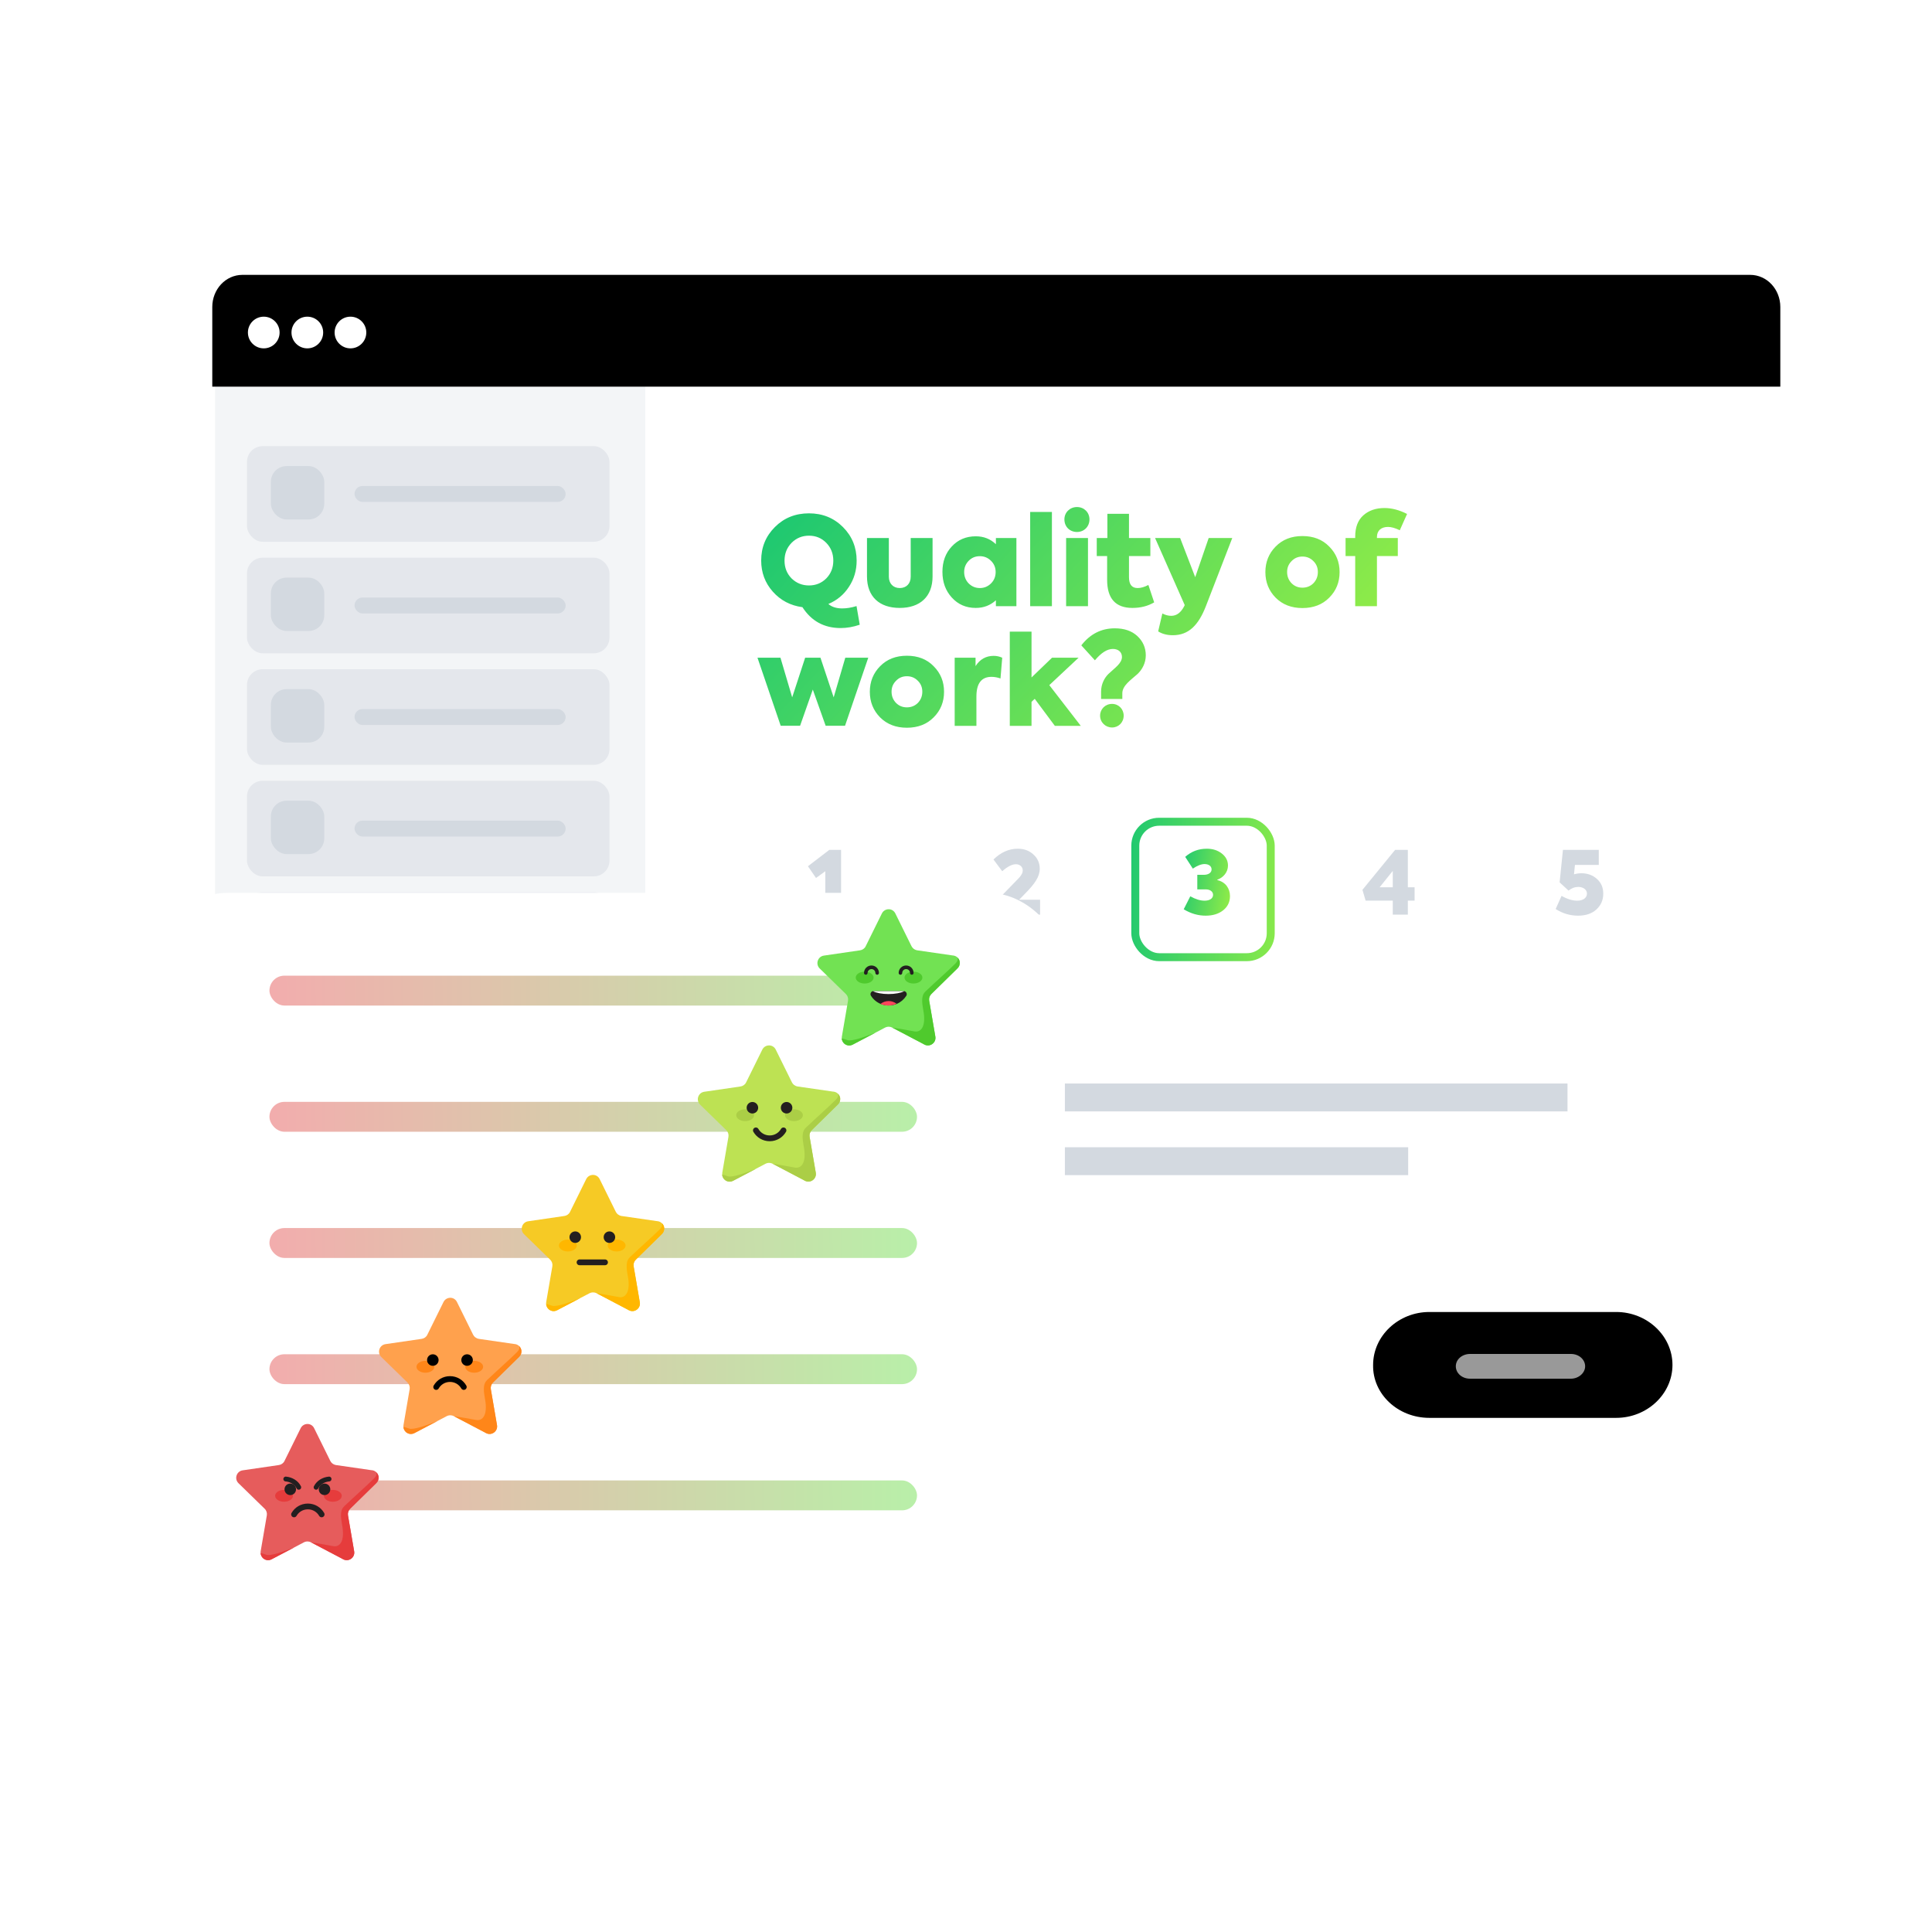 <svg width="565" height="565" viewBox="0 0 565 565" fill="none" xmlns="http://www.w3.org/2000/svg">
<g filter="url(#filter0_di_2537_28883)">
<path d="M511.894 80.381C516.725 80.381 520.732 84.616 520.732 89.75V432.019C520.732 437.28 516.843 441.515 511.894 441.515H70.58C65.749 441.515 61.742 437.28 61.742 432.019V89.75C61.742 84.616 65.631 80.381 70.58 80.381H511.894Z" fill="white"/>
</g>
<path opacity="0.6" d="M188.722 101.351V441.516H72.575C67.145 441.516 62.907 437.275 62.907 432.006V101.351H188.722Z" fill="#EBEFF2"/>
<path d="M520.641 89.776V113.07H62.079V89.776C62.079 84.628 65.964 80.381 70.909 80.381H511.811C516.756 80.381 520.641 84.628 520.641 89.776Z" fill="black"/>
<path d="M77.135 101.876C79.693 101.876 81.767 99.802 81.767 97.243C81.767 94.684 79.693 92.61 77.135 92.61C74.576 92.61 72.501 94.684 72.501 97.243C72.501 99.802 74.576 101.876 77.135 101.876Z" fill="white"/>
<path d="M89.876 101.876C92.435 101.876 94.509 99.802 94.509 97.243C94.509 94.684 92.435 92.61 89.876 92.61C87.317 92.61 85.243 94.684 85.243 97.243C85.243 99.802 87.317 101.876 89.876 101.876Z" fill="white"/>
<path d="M102.488 101.876C105.047 101.876 107.121 99.802 107.121 97.243C107.121 94.684 105.047 92.61 102.488 92.61C99.929 92.61 97.855 94.684 97.855 97.243C97.855 99.802 99.929 101.876 102.488 101.876Z" fill="white"/>
<path d="M418.015 414.645H472.642C481.686 414.645 489.103 407.67 489.103 399.163C489.103 390.657 481.686 383.682 472.642 383.682H418.015C408.971 383.682 401.555 390.657 401.555 399.163C401.374 407.67 408.79 414.645 418.015 414.645Z" fill="black"/>
<path opacity="0.6" d="M459.397 403.192H429.909C427.505 403.192 425.743 401.521 425.743 399.572C425.743 397.483 427.666 395.952 429.909 395.952H459.397C461.8 395.952 463.563 397.623 463.563 399.572C463.563 401.521 461.64 403.192 459.397 403.192Z" fill="white"/>
<rect x="72.227" y="130.474" width="106.01" height="27.959" rx="4.592" fill="#E4E7EC"/>
<rect x="79.216" y="136.299" width="15.612" height="15.612" rx="4.592" fill="#D3D9E0"/>
<rect x="103.68" y="142.124" width="61.742" height="4.66" rx="2.33" fill="#D3D9E0"/>
<rect x="72.227" y="163.093" width="106.01" height="27.959" rx="4.592" fill="#E4E7EC"/>
<rect x="79.216" y="168.917" width="15.612" height="15.612" rx="4.592" fill="#D3D9E0"/>
<rect x="103.68" y="174.742" width="61.742" height="4.66" rx="2.33" fill="#D3D9E0"/>
<rect x="72.227" y="195.711" width="106.01" height="27.959" rx="4.592" fill="#E4E7EC"/>
<rect x="79.216" y="201.536" width="15.612" height="15.612" rx="4.592" fill="#D3D9E0"/>
<rect x="103.68" y="207.361" width="61.742" height="4.66" rx="2.33" fill="#D3D9E0"/>
<rect x="72.227" y="228.33" width="106.01" height="27.959" rx="4.592" fill="#E4E7EC"/>
<rect x="79.216" y="234.155" width="15.612" height="15.612" rx="4.592" fill="#D3D9E0"/>
<rect x="103.68" y="239.979" width="61.742" height="4.66" rx="2.33" fill="#D3D9E0"/>
<rect x="72.227" y="260.948" width="106.01" height="27.959" rx="4.592" fill="#E4E7EC"/>
<rect x="79.216" y="266.773" width="15.612" height="15.612" rx="4.592" fill="#D3D9E0"/>
<rect x="103.68" y="272.598" width="61.742" height="4.66" rx="2.33" fill="#D3D9E0"/>
<path d="M250.484 177.242C248.967 177.712 247.559 177.928 246.295 177.928C244.597 177.928 243.225 177.495 242.25 176.628C244.742 175.581 246.764 173.92 248.245 171.645C249.762 169.369 250.52 166.805 250.52 163.952C250.52 160.088 249.184 156.802 246.511 154.13C243.839 151.457 240.517 150.121 236.58 150.121C232.608 150.121 229.285 151.457 226.613 154.13C223.94 156.802 222.604 160.052 222.604 163.916C222.604 167.419 223.724 170.453 225.999 173.017C228.274 175.581 231.163 177.098 234.666 177.567C237.302 181.648 241.022 183.67 245.861 183.67C247.667 183.67 249.509 183.345 251.423 182.695L250.484 177.242ZM231.488 158.752C232.897 157.344 234.594 156.658 236.58 156.658C238.566 156.658 240.264 157.344 241.636 158.752C243.008 160.161 243.695 161.894 243.695 163.952C243.695 166.011 243.008 167.744 241.636 169.153C240.264 170.525 238.566 171.211 236.58 171.211C234.594 171.211 232.897 170.525 231.488 169.153C230.116 167.744 229.43 166.011 229.43 163.952C229.43 161.894 230.116 160.161 231.488 158.752ZM253.545 168.575C253.545 174.461 257.157 177.784 263.115 177.784C269.074 177.784 272.722 174.461 272.722 168.575V157.344H266.329V168.647C266.329 170.633 265.102 171.97 263.115 171.97C261.201 171.97 259.937 170.633 259.937 168.647V157.344H253.545V168.575ZM291.244 159.149C289.619 157.597 287.669 156.838 285.358 156.838C282.541 156.838 280.194 157.813 278.352 159.799C276.51 161.75 275.607 164.241 275.607 167.239C275.607 170.236 276.51 172.728 278.352 174.75C280.194 176.773 282.505 177.784 285.358 177.784C287.669 177.784 289.619 177.026 291.244 175.545V177.278H297.239V157.344H291.244V159.149ZM291.172 167.275C291.172 168.575 290.739 169.695 289.836 170.597C288.933 171.5 287.85 171.97 286.55 171.97C285.249 171.97 284.166 171.5 283.263 170.597C282.397 169.695 281.963 168.575 281.963 167.275C281.963 166.011 282.397 164.928 283.263 164.025C284.13 163.122 285.213 162.652 286.55 162.652C287.85 162.652 288.933 163.122 289.836 164.025C290.739 164.928 291.172 166.011 291.172 167.275ZM307.623 149.724H301.267V177.278H307.623V149.724ZM314.958 155.574C317.017 155.574 318.606 154.021 318.606 151.891C318.606 149.832 317.017 148.279 314.958 148.279C312.9 148.279 311.275 149.832 311.275 151.891C311.275 154.021 312.828 155.574 314.958 155.574ZM318.173 157.344H311.78V177.278H318.173V157.344ZM335.835 171.067C334.679 171.681 333.632 171.97 332.693 171.97C330.996 171.97 330.165 170.922 330.165 168.792V162.616H336.413V157.344H330.165V150.265H323.845V157.344H320.74V162.616H323.773V169.55C323.773 175.039 326.229 177.784 331.176 177.784C333.56 177.784 335.691 177.242 337.532 176.159L335.835 171.067ZM349.532 168.792L345.126 157.344H337.795L346.463 176.953L346.354 177.206C345.379 179.12 344.115 180.095 342.526 180.095C341.696 180.095 340.829 179.878 339.926 179.409L338.698 184.645C339.89 185.404 341.334 185.765 342.996 185.765C347.618 185.765 350.471 182.84 352.638 177.314L360.366 157.344H353.469L349.532 168.792ZM380.885 177.82C384.099 177.82 386.736 176.809 388.722 174.786C390.744 172.764 391.756 170.272 391.756 167.311C391.756 164.35 390.744 161.858 388.722 159.836C386.736 157.777 384.099 156.766 380.885 156.766C377.671 156.766 375.071 157.777 373.049 159.836C371.063 161.858 370.051 164.35 370.051 167.311C370.051 170.272 371.063 172.764 373.049 174.786C375.071 176.809 377.671 177.82 380.885 177.82ZM380.885 171.861C379.621 171.861 378.574 171.428 377.707 170.561C376.841 169.658 376.407 168.575 376.407 167.275C376.407 166.011 376.841 164.964 377.707 164.097C378.574 163.194 379.621 162.761 380.885 162.761C382.149 162.761 383.197 163.194 384.063 164.061C384.966 164.928 385.4 166.011 385.4 167.275C385.4 168.575 384.966 169.658 384.099 170.561C383.233 171.428 382.149 171.861 380.885 171.861ZM405.926 154.094C406.865 154.094 408.021 154.419 409.357 155.069L411.488 150.302C409.212 149.146 407.009 148.568 404.879 148.568C402.351 148.568 400.292 149.29 398.703 150.699C397.114 152.107 396.32 154.202 396.32 156.91V157.344H393.503V162.616H396.32V177.278H402.676V162.616H408.779V157.344H402.676V157.055C402.676 155.177 403.904 154.094 405.926 154.094ZM233.98 212.242L237.7 201.661L241.455 212.242H247.125L253.915 192.344H247.198L243.803 203.936L239.939 192.344H235.461L231.669 203.936L228.238 192.344H221.521L228.31 212.242H233.98ZM265.21 212.82C268.424 212.82 271.06 211.809 273.046 209.786C275.069 207.764 276.08 205.272 276.08 202.311C276.08 199.35 275.069 196.858 273.046 194.836C271.06 192.777 268.424 191.766 265.21 191.766C261.996 191.766 259.395 192.777 257.373 194.836C255.387 196.858 254.376 199.35 254.376 202.311C254.376 205.272 255.387 207.764 257.373 209.786C259.395 211.809 261.996 212.82 265.21 212.82ZM265.21 206.861C263.946 206.861 262.898 206.428 262.032 205.561C261.165 204.658 260.732 203.575 260.732 202.275C260.732 201.011 261.165 199.964 262.032 199.097C262.898 198.194 263.946 197.761 265.21 197.761C266.474 197.761 267.521 198.194 268.388 199.061C269.29 199.928 269.724 201.011 269.724 202.275C269.724 203.575 269.29 204.658 268.424 205.561C267.557 206.428 266.474 206.861 265.21 206.861ZM285.546 212.278V203.683C285.546 199.855 287.027 197.941 289.952 197.941C290.783 197.941 291.649 198.086 292.588 198.411L293.094 192.344C292.3 191.983 291.469 191.802 290.602 191.802C288.327 191.802 286.557 192.813 285.294 194.799V192.344H279.19V212.278H285.546ZM316.073 212.278L306.864 200.361L315.423 192.344H307.658L301.663 198.122V184.724H295.307V212.278H301.663V205.236L302.602 204.369L308.489 212.278H316.073ZM328.216 204.406V202.744C328.216 200.505 330.672 198.88 332.658 197.111C333.994 195.847 335.078 193.933 335.078 191.658C335.078 189.419 334.247 187.541 332.622 186.024C330.997 184.507 328.794 183.749 326.013 183.749C322.077 183.749 318.79 185.41 316.226 188.732L320.199 193.102C322.041 190.899 323.774 189.78 325.471 189.78C327.024 189.78 328.108 190.683 328.108 192.127C328.108 194.005 325.905 195.413 324.171 197.075C322.98 198.23 322.004 200.072 322.004 202.275V204.406H328.216ZM325.219 212.748C327.096 212.748 328.613 211.267 328.613 209.281C328.613 207.367 327.133 205.85 325.219 205.85C323.232 205.85 321.716 207.367 321.716 209.281C321.716 211.267 323.305 212.748 325.219 212.748Z" fill="url(#paint0_linear_2537_28883)"/>
<g filter="url(#filter1_d_2537_28883)">
<rect x="221.34" y="237.649" width="41.938" height="41.938" rx="8.155" fill="white"/>
</g>
<g filter="url(#filter2_d_2537_28883)">
<rect x="276.093" y="237.649" width="41.938" height="41.938" rx="8.155" fill="white"/>
</g>
<g filter="url(#filter3_d_2537_28883)">
<rect x="330.845" y="237.649" width="41.938" height="41.938" rx="8.155" fill="white"/>
<rect x="332.01" y="238.814" width="39.608" height="39.608" rx="6.99" stroke="url(#paint1_linear_2537_28883)" stroke-width="2.33"/>
</g>
<g filter="url(#filter4_d_2537_28883)">
<rect x="385.598" y="237.649" width="41.938" height="41.938" rx="8.155" fill="white"/>
</g>
<g filter="url(#filter5_d_2537_28883)">
<rect x="440.351" y="237.649" width="41.938" height="41.938" rx="8.155" fill="white"/>
</g>
<path fill-rule="evenodd" clip-rule="evenodd" d="M458.407 325.021H225.417V316.866H458.407V325.021Z" fill="#D3D9E0"/>
<path fill-rule="evenodd" clip-rule="evenodd" d="M411.809 343.66H225.417V335.505H411.809V343.66Z" fill="#D3D9E0"/>
<path d="M352.602 267.782C354.704 267.782 356.421 267.243 357.728 266.193C359.035 265.142 359.701 263.758 359.701 262.066C359.701 259.785 358.368 257.915 355.985 257.376V257.274C357.753 256.633 359.112 255.095 359.112 253.122C359.112 251.712 358.522 250.559 357.318 249.611C356.113 248.663 354.652 248.201 352.935 248.201C350.5 248.201 348.399 248.996 346.605 250.585L348.835 254.019C350.167 253.122 351.321 252.686 352.269 252.686C353.473 252.686 354.319 253.301 354.319 254.25C354.319 255.172 353.473 255.839 352.013 255.839H350.142V260.093H352.602C353.909 260.093 354.755 260.759 354.755 261.682C354.755 262.707 353.832 263.399 352.269 263.399C350.987 263.399 349.603 262.963 348.091 262.118L346.169 265.911C348.245 267.167 350.372 267.782 352.602 267.782Z" fill="url(#paint2_linear_2537_28883)"/>
<path d="M299.786 261.323C302.63 258.453 304.066 256.351 304.066 254.07C304.066 252.404 303.451 250.995 302.22 249.893C301.016 248.765 299.478 248.201 297.633 248.201C295.044 248.201 292.686 249.252 290.534 251.354L293.096 254.788C294.609 253.43 295.967 252.738 297.12 252.738C298.222 252.738 299.094 253.481 299.094 254.532C299.094 254.865 299.042 255.172 298.837 255.557C298.632 255.89 298.581 256.044 298.248 256.454C297.915 256.838 297.915 256.838 297.505 257.248L297.146 257.607L291.405 263.527V267.5H304.168V263.117H298.043L299.786 261.323Z" fill="#D3D9E0"/>
<path d="M411.714 259.478V248.534H407.998L398.438 260.221L399.361 263.374H407.306V267.474H411.714V263.374H413.687V259.478H411.714ZM407.306 254.685V259.478H403.461L407.306 254.685Z" fill="#D3D9E0"/>
<path d="M462.454 255.377C461.762 255.377 461.045 255.48 460.302 255.685L460.584 252.943H467.555V248.534H457.072L456.098 258.043L458.713 260.452C459.584 259.734 460.532 259.375 461.583 259.375C463.018 259.375 464.095 260.196 464.095 261.323C464.095 262.476 463.095 263.399 461.25 263.399C459.866 263.399 458.328 262.938 456.662 261.99L454.945 265.834C456.97 267.141 459.174 267.782 461.506 267.782C463.762 267.782 465.556 267.167 466.863 265.962C468.195 264.732 468.862 263.194 468.862 261.349C468.862 259.555 468.247 258.12 466.991 257.018C465.761 255.916 464.248 255.377 462.454 255.377Z" fill="#D3D9E0"/>
<path d="M236.279 253.327L238.637 256.761L241.354 254.788V267.474H245.967V248.534H242.533L236.279 253.327Z" fill="#D3D9E0"/>
<g filter="url(#filter6_d_2537_28883)">
<rect x="44.268" y="243.474" width="267.15" height="241.144" rx="22.432" fill="white"/>
</g>
<rect opacity="0.5" x="78.797" y="285.326" width="189.378" height="8.741" rx="4.37" fill="url(#paint3_linear_2537_28883)"/>
<rect opacity="0.5" x="78.797" y="322.23" width="189.378" height="8.741" rx="4.37" fill="url(#paint4_linear_2537_28883)"/>
<rect opacity="0.5" x="78.797" y="359.135" width="189.378" height="8.741" rx="4.37" fill="url(#paint5_linear_2537_28883)"/>
<rect opacity="0.5" x="78.797" y="396.039" width="189.378" height="8.741" rx="4.37" fill="url(#paint6_linear_2537_28883)"/>
<rect opacity="0.5" x="78.797" y="432.944" width="189.378" height="8.741" rx="4.37" fill="url(#paint7_linear_2537_28883)"/>
<path d="M272.378 290.683C271.856 291.181 271.618 291.917 271.737 292.629L273.541 303.144C273.849 304.948 271.951 306.324 270.337 305.47L269.862 305.209L260.961 300.533L260.914 300.509C260.653 300.367 260.368 300.296 260.083 300.272C259.656 300.224 259.228 300.319 258.849 300.509L256.095 301.957L249.402 305.47C248.547 305.921 247.622 305.755 246.981 305.233C246.53 304.853 246.221 304.307 246.174 303.666C246.15 303.5 246.174 303.334 246.198 303.144L248.001 292.629C248.12 291.917 247.883 291.181 247.361 290.683L239.718 283.23C238.412 281.948 239.124 279.717 240.952 279.456L251.514 277.913C252.226 277.818 252.867 277.367 253.176 276.703L257.899 267.137C258.326 266.283 259.157 265.879 259.964 265.903C260.724 265.927 261.46 266.354 261.839 267.137L266.563 276.703C266.705 276.987 266.919 277.248 267.156 277.438C267.465 277.676 267.821 277.842 268.224 277.913L278.549 279.408L278.786 279.432C279.19 279.48 279.546 279.646 279.831 279.859C279.878 279.883 279.902 279.931 279.949 279.954C279.997 280.002 280.021 280.025 280.068 280.073C280.377 280.382 280.59 280.785 280.662 281.212C280.685 281.307 280.685 281.402 280.685 281.497C280.709 282.09 280.519 282.708 280.021 283.182L272.378 290.683Z" fill="#72E253"/>
<path d="M252.865 287.621C254.307 287.621 255.476 286.845 255.476 285.888C255.476 284.931 254.307 284.155 252.865 284.155C251.423 284.155 250.254 284.931 250.254 285.888C250.254 286.845 251.423 287.621 252.865 287.621Z" fill="#4FCA2D"/>
<path d="M267.131 287.621C268.573 287.621 269.742 286.845 269.742 285.888C269.742 284.931 268.573 284.155 267.131 284.155C265.689 284.155 264.52 284.931 264.52 285.888C264.52 286.845 265.689 287.621 267.131 287.621Z" fill="#4FCA2D"/>
<path d="M256.068 301.98L249.375 305.493C248.52 305.944 247.594 305.778 246.953 305.256C246.503 304.876 246.194 304.33 246.146 303.689C246.669 303.784 247.215 303.927 247.808 304.164C249.018 304.639 253.054 303.191 256.068 301.98Z" fill="#4FCA2D"/>
<path d="M272.372 290.683C271.85 291.181 271.612 291.917 271.731 292.629L273.535 303.144C273.843 304.948 271.945 306.324 270.331 305.47L269.856 305.209L260.955 300.533C262.806 300.77 266.011 301.364 267.387 301.625C269.334 302.004 270.924 300.177 269.998 295.358C269.073 290.54 270.402 290.255 271.565 289.092C272.728 287.929 277.309 283.87 279.398 281.782C279.943 281.236 280.133 280.761 280.062 280.334C280.062 280.239 280.062 280.168 280.062 280.073C280.371 280.381 280.584 280.785 280.656 281.212C280.656 281.307 280.679 281.402 280.679 281.497C280.703 282.09 280.513 282.707 280.015 283.182L272.372 290.683Z" fill="#4FCA2D"/>
<path d="M265.035 291.229C264.371 292.249 263.421 293.08 262.306 293.555C262.187 293.602 262.069 293.65 261.926 293.697C261.285 293.934 260.597 294.053 259.861 294.053C259.173 294.053 258.508 293.934 257.891 293.721C257.796 293.673 257.677 293.65 257.583 293.602C256.396 293.127 255.375 292.273 254.711 291.205C254.331 290.611 254.758 289.828 255.446 289.828H264.276C264.988 289.852 265.415 290.635 265.035 291.229Z" fill="#231F20"/>
<path d="M256.519 285.057C256.234 285.057 255.997 284.82 255.997 284.535C255.997 283.894 255.475 283.396 254.858 283.396C254.24 283.396 253.718 283.918 253.718 284.535C253.718 284.82 253.481 285.057 253.196 285.057C252.911 285.057 252.674 284.82 252.674 284.535C252.674 283.325 253.647 282.352 254.858 282.352C256.068 282.352 257.041 283.325 257.041 284.535C257.041 284.82 256.804 285.057 256.519 285.057Z" fill="#231F20"/>
<path d="M266.651 285.057C266.366 285.057 266.129 284.82 266.129 284.535C266.129 283.894 265.606 283.396 264.989 283.396C264.348 283.396 263.85 283.918 263.85 284.535C263.85 284.82 263.613 285.057 263.328 285.057C263.043 285.057 262.806 284.82 262.806 284.535C262.806 283.325 263.779 282.352 264.989 282.352C266.2 282.352 267.173 283.325 267.173 284.535C267.173 284.82 266.936 285.057 266.651 285.057Z" fill="#231F20"/>
<path d="M264.417 289.876C263.444 290.375 261.759 290.707 259.86 290.707C257.937 290.707 256.276 290.375 255.303 289.876C255.35 289.876 255.398 289.853 255.469 289.853H264.299C264.322 289.853 264.37 289.853 264.417 289.876Z" fill="white"/>
<path d="M262.211 293.556C262.092 293.603 261.973 293.65 261.831 293.698C261.19 293.935 260.502 294.054 259.766 294.054C259.078 294.054 258.413 293.935 257.796 293.722C257.701 293.674 257.582 293.65 257.487 293.603C258.128 293.057 258.983 292.749 259.885 292.749C260.763 292.749 261.57 293.057 262.211 293.556Z" fill="#FB465B"/>
<path d="M237.405 330.502C236.883 331 236.646 331.736 236.764 332.448L238.568 342.963C238.877 344.767 236.978 346.143 235.364 345.289L234.889 345.028L225.988 340.352L225.941 340.328C225.68 340.186 225.395 340.114 225.11 340.091C224.683 340.043 224.256 340.138 223.876 340.328L221.123 341.776L214.429 345.289C213.575 345.74 212.649 345.574 212.008 345.051C211.557 344.672 211.249 344.126 211.201 343.485C211.201 343.319 211.201 343.153 211.225 342.963L213.029 332.448C213.147 331.736 212.91 331 212.388 330.502L204.745 323.049C203.44 321.767 204.152 319.536 205.979 319.275L216.542 317.732C217.254 317.637 217.895 317.186 218.203 316.521L222.927 306.956C223.354 306.101 224.185 305.698 224.992 305.722C225.751 305.745 226.487 306.173 226.867 306.956L231.59 316.521C231.732 316.806 231.946 317.067 232.183 317.257C232.492 317.495 232.848 317.661 233.251 317.732L243.576 319.227L243.814 319.251C244.217 319.298 244.573 319.465 244.858 319.678C244.906 319.702 244.929 319.749 244.977 319.773C245.024 319.821 245.048 319.844 245.096 319.892C245.404 320.2 245.594 320.604 245.689 321.031C245.713 321.126 245.713 321.221 245.713 321.316C245.736 321.909 245.546 322.526 245.048 323.001L237.405 330.502Z" fill="#BDE253"/>
<path d="M217.921 327.866C219.363 327.866 220.532 327.09 220.532 326.133C220.532 325.176 219.363 324.4 217.921 324.4C216.479 324.4 215.311 325.176 215.311 326.133C215.311 327.09 216.479 327.866 217.921 327.866Z" fill="#ABCE46"/>
<path d="M232.183 327.866C233.625 327.866 234.794 327.09 234.794 326.133C234.794 325.176 233.625 324.4 232.183 324.4C230.741 324.4 229.572 325.176 229.572 326.133C229.572 327.09 230.741 327.866 232.183 327.866Z" fill="#ABCE46"/>
<path d="M221.097 341.798L214.404 345.311C213.549 345.762 212.624 345.596 211.983 345.073C211.532 344.694 211.223 344.148 211.176 343.507C211.698 343.602 212.244 343.744 212.837 343.982C214.048 344.456 218.083 343.008 221.097 341.798Z" fill="#ABCE46"/>
<path d="M237.407 330.5C236.885 330.999 236.647 331.735 236.766 332.447L238.57 342.962C238.879 344.765 236.98 346.142 235.366 345.288L234.891 345.027L225.99 340.351C227.842 340.588 231.046 341.181 232.423 341.442C234.369 341.822 235.959 339.995 235.033 335.176C234.108 330.358 235.437 330.073 236.6 328.91C237.763 327.747 242.344 323.688 244.433 321.6C244.979 321.054 245.169 320.579 245.097 320.152C245.097 320.057 245.097 319.986 245.097 319.891C245.406 320.199 245.596 320.603 245.691 321.03C245.691 321.125 245.714 321.22 245.714 321.315C245.738 321.908 245.548 322.525 245.05 323L237.407 330.5Z" fill="#ABCE46"/>
<path d="M220.037 325.635C220.968 325.635 221.722 324.881 221.722 323.95C221.722 323.019 220.968 322.265 220.037 322.265C219.107 322.265 218.352 323.019 218.352 323.95C218.352 324.881 219.107 325.635 220.037 325.635Z" fill="#231F20"/>
<path d="M230.032 325.635C230.963 325.635 231.718 324.881 231.718 323.95C231.718 323.019 230.963 322.265 230.032 322.265C229.102 322.265 228.347 323.019 228.347 323.95C228.347 324.881 229.102 325.635 230.032 325.635Z" fill="#231F20"/>
<path d="M221.056 330.571C221.863 331.972 223.358 332.897 225.091 332.897C226.824 332.897 228.319 331.972 229.126 330.571" stroke="#231F20" stroke-width="1.689" stroke-miterlimit="10" stroke-linecap="round" stroke-linejoin="round"/>
<path d="M185.931 368.375C185.409 368.874 185.171 369.609 185.29 370.321L187.094 380.836C187.402 382.64 185.504 384.017 183.89 383.162L183.415 382.901L174.514 378.225L174.467 378.202C174.206 378.059 173.921 377.988 173.636 377.964C173.209 377.917 172.781 378.012 172.402 378.202L169.625 379.649L162.931 383.162C162.077 383.613 161.151 383.447 160.51 382.925C160.059 382.545 159.751 381.999 159.703 381.358C159.703 381.192 159.703 381.026 159.727 380.836L161.531 370.321C161.649 369.609 161.412 368.874 160.89 368.375L153.247 360.922C151.942 359.64 152.654 357.409 154.481 357.148L165.044 355.605C165.756 355.51 166.397 355.059 166.705 354.395L171.428 344.829C171.856 343.975 172.686 343.571 173.493 343.595C174.253 343.619 174.989 344.046 175.369 344.829L180.092 354.395C180.234 354.68 180.448 354.941 180.685 355.131C180.994 355.368 181.35 355.534 181.753 355.605L192.078 357.101L192.316 357.124C192.719 357.172 193.075 357.338 193.36 357.552C193.408 357.575 193.431 357.623 193.479 357.647C193.526 357.694 193.55 357.718 193.597 357.765C193.906 358.074 194.096 358.477 194.191 358.905C194.215 359 194.215 359.095 194.215 359.189C194.238 359.783 194.048 360.4 193.55 360.875L185.931 368.375Z" fill="#F6CA25"/>
<path d="M166.062 365.979C167.504 365.979 168.673 365.203 168.673 364.246C168.673 363.289 167.504 362.513 166.062 362.513C164.62 362.513 163.451 363.289 163.451 364.246C163.451 365.203 164.62 365.979 166.062 365.979Z" fill="#FFB700"/>
<path d="M180.328 365.979C181.77 365.979 182.939 365.203 182.939 364.246C182.939 363.289 181.77 362.513 180.328 362.513C178.886 362.513 177.717 363.289 177.717 364.246C177.717 365.203 178.886 365.979 180.328 365.979Z" fill="#FFB700"/>
<path d="M169.648 379.65L162.955 383.163C162.101 383.614 161.175 383.448 160.534 382.926C160.083 382.546 159.775 382 159.727 381.359C160.249 381.454 160.795 381.597 161.389 381.834C162.599 382.309 166.634 380.861 169.648 379.65Z" fill="#FFB700"/>
<path d="M185.952 368.376C185.43 368.875 185.193 369.611 185.312 370.323L187.115 380.838C187.424 382.641 185.525 384.018 183.911 383.164L183.436 382.903L174.536 378.227C176.387 378.464 179.591 379.057 180.968 379.318C182.914 379.698 184.505 377.871 183.579 373.052C182.653 368.234 183.982 367.949 185.145 366.786C186.308 365.623 190.889 361.564 192.978 359.476C193.524 358.93 193.714 358.455 193.643 358.028C193.643 357.933 193.643 357.862 193.643 357.767C193.951 358.075 194.141 358.479 194.236 358.906C194.236 359.001 194.26 359.096 194.26 359.191C194.284 359.784 194.094 360.401 193.595 360.876L185.952 368.376Z" fill="#FFB700"/>
<path d="M168.228 363.487C169.158 363.487 169.913 362.732 169.913 361.801C169.913 360.871 169.158 360.116 168.228 360.116C167.297 360.116 166.542 360.871 166.542 361.801C166.542 362.732 167.297 363.487 168.228 363.487Z" fill="#231F20"/>
<path d="M178.223 363.487C179.154 363.487 179.908 362.732 179.908 361.801C179.908 360.871 179.154 360.116 178.223 360.116C177.292 360.116 176.538 360.871 176.538 361.801C176.538 362.732 177.292 363.487 178.223 363.487Z" fill="#231F20"/>
<path d="M169.483 369.16H176.936" stroke="#231F20" stroke-width="1.689" stroke-miterlimit="10" stroke-linecap="round" stroke-linejoin="round"/>
<path d="M144.176 404.31C143.654 404.809 143.417 405.544 143.535 406.256L145.339 416.771C145.648 418.575 143.749 419.952 142.135 419.097L141.66 418.836L132.759 414.16L132.712 414.137C132.451 413.994 132.166 413.923 131.881 413.899C131.454 413.852 131.027 413.947 130.647 414.137L127.894 415.585L121.2 419.097C120.346 419.548 119.42 419.382 118.779 418.86C118.328 418.48 118.02 417.934 117.972 417.294C117.972 417.127 117.972 416.961 117.996 416.771L119.8 406.256C119.918 405.544 119.681 404.809 119.159 404.31L111.516 396.857C110.211 395.575 110.923 393.344 112.75 393.083L123.313 391.54C124.025 391.446 124.666 390.995 124.974 390.33L129.698 380.765C130.125 379.91 130.956 379.507 131.763 379.53C132.522 379.554 133.258 379.981 133.638 380.765L138.361 390.33C138.503 390.615 138.717 390.876 138.954 391.066C139.263 391.303 139.619 391.469 140.022 391.54L150.347 393.036L150.585 393.06C150.988 393.107 151.344 393.273 151.629 393.487C151.677 393.511 151.7 393.558 151.748 393.582C151.795 393.629 151.819 393.653 151.867 393.7C152.175 394.009 152.365 394.412 152.46 394.84C152.484 394.935 152.484 395.03 152.484 395.125C152.507 395.718 152.317 396.335 151.819 396.81L144.176 404.31Z" fill="#FFA14D"/>
<path d="M127.897 415.585L121.204 419.098C120.349 419.549 119.423 419.383 118.783 418.86C118.332 418.481 118.023 417.935 117.976 417.294C118.498 417.389 119.044 417.531 119.637 417.769C120.824 418.243 124.883 416.795 127.897 415.585Z" fill="#FF8619"/>
<path d="M144.184 404.311C143.662 404.809 143.425 405.545 143.544 406.257L145.347 416.772C145.656 418.576 143.757 419.953 142.143 419.098L141.668 418.837L132.768 414.161C134.619 414.399 137.823 414.992 139.2 415.253C141.146 415.633 142.737 413.805 141.811 408.987C140.885 404.169 142.214 403.884 143.377 402.721C144.54 401.558 149.121 397.499 151.21 395.41C151.756 394.864 151.946 394.39 151.875 393.962C151.875 393.867 151.875 393.796 151.875 393.701C152.183 394.01 152.373 394.413 152.468 394.84C152.468 394.935 152.492 395.03 152.492 395.125C152.516 395.719 152.326 396.336 151.827 396.811L144.184 404.311Z" fill="#FF8619"/>
<path d="M124.409 401.439C125.851 401.439 127.02 400.663 127.02 399.706C127.02 398.749 125.851 397.973 124.409 397.973C122.967 397.973 121.798 398.749 121.798 399.706C121.798 400.663 122.967 401.439 124.409 401.439Z" fill="#FF8619"/>
<path d="M138.675 401.439C140.117 401.439 141.286 400.663 141.286 399.706C141.286 398.749 140.117 397.973 138.675 397.973C137.233 397.973 136.064 398.749 136.064 399.706C136.064 400.663 137.233 401.439 138.675 401.439Z" fill="#FF8619"/>
<path d="M126.578 399.423C127.509 399.423 128.264 398.668 128.264 397.737C128.264 396.807 127.509 396.052 126.578 396.052C125.648 396.052 124.893 396.807 124.893 397.737C124.893 398.668 125.648 399.423 126.578 399.423Z" fill="black"/>
<path d="M136.594 399.423C137.525 399.423 138.28 398.668 138.28 397.737C138.28 396.807 137.525 396.052 136.594 396.052C135.664 396.052 134.909 396.807 134.909 397.737C134.909 398.668 135.664 399.423 136.594 399.423Z" fill="black"/>
<path d="M127.562 405.617C128.369 404.217 129.864 403.291 131.597 403.291C133.33 403.291 134.825 404.217 135.632 405.617" stroke="black" stroke-width="1.689" stroke-miterlimit="10" stroke-linecap="round" stroke-linejoin="round"/>
<path d="M102.408 441.213C101.885 441.711 101.648 442.447 101.767 443.159L103.571 453.674C103.879 455.478 101.98 456.855 100.366 456L99.892 455.739L90.991 451.063L90.943 451.04C90.682 450.897 90.397 450.826 90.113 450.802C89.685 450.755 89.258 450.85 88.878 451.04L86.125 452.487L79.432 456C78.577 456.451 77.651 456.285 77.011 455.763C76.56 455.383 76.251 454.837 76.204 454.196C76.204 454.03 76.204 453.864 76.227 453.674L78.031 443.159C78.15 442.447 77.913 441.711 77.39 441.213L69.748 433.76C68.442 432.478 69.154 430.247 70.982 429.986L81.544 428.443C82.256 428.348 82.897 427.897 83.206 427.233L87.929 417.667C88.356 416.813 89.187 416.409 89.994 416.433C90.754 416.457 91.489 416.884 91.869 417.667L96.592 427.233C96.735 427.518 96.948 427.779 97.186 427.969C97.494 428.206 97.85 428.372 98.254 428.443L108.579 429.939L108.816 429.962C109.22 430.01 109.576 430.176 109.861 430.39C109.908 430.413 109.932 430.461 109.979 430.485C110.027 430.532 110.05 430.556 110.098 430.603C110.407 430.912 110.596 431.315 110.691 431.743C110.715 431.837 110.715 431.932 110.715 432.027C110.739 432.621 110.549 433.238 110.05 433.713L102.408 441.213Z" fill="#E65C5C"/>
<path d="M83.067 439.174C84.508 439.174 85.677 438.398 85.677 437.441C85.677 436.484 84.508 435.708 83.067 435.708C81.624 435.708 80.456 436.484 80.456 437.441C80.456 438.398 81.624 439.174 83.067 439.174Z" fill="#E63C3C"/>
<path d="M97.333 439.174C98.775 439.174 99.944 438.398 99.944 437.441C99.944 436.484 98.775 435.708 97.333 435.708C95.891 435.708 94.722 436.484 94.722 437.441C94.722 438.398 95.891 439.174 97.333 439.174Z" fill="#E63C3C"/>
<path d="M86.133 452.489L79.439 456.002C78.585 456.453 77.659 456.287 77.018 455.765C76.567 455.385 76.259 454.839 76.211 454.198C76.734 454.293 77.279 454.436 77.873 454.673C79.06 455.148 83.118 453.7 86.133 452.489Z" fill="#E63C3C"/>
<path d="M102.409 441.215C101.887 441.713 101.649 442.449 101.768 443.161L103.572 453.676C103.881 455.48 101.982 456.856 100.368 456.002L99.893 455.741L90.992 451.065C92.844 451.302 96.048 451.896 97.424 452.157C99.371 452.537 100.961 450.709 100.035 445.891C99.11 441.072 100.439 440.788 101.602 439.624C102.765 438.461 107.346 434.403 109.435 432.314C109.981 431.768 110.17 431.293 110.099 430.866C110.099 430.771 110.099 430.7 110.099 430.605C110.408 430.914 110.598 431.317 110.693 431.744C110.693 431.839 110.716 431.934 110.716 432.029C110.74 432.623 110.55 433.24 110.052 433.714L102.409 441.215Z" fill="#E63C3C"/>
<path d="M84.889 437.228C85.82 437.228 86.575 436.474 86.575 435.543C86.575 434.612 85.82 433.858 84.889 433.858C83.959 433.858 83.204 434.612 83.204 435.543C83.204 436.474 83.959 437.228 84.889 437.228Z" fill="#231F20"/>
<path d="M94.905 437.228C95.836 437.228 96.591 436.474 96.591 435.543C96.591 434.612 95.836 433.858 94.905 433.858C93.975 433.858 93.22 434.612 93.22 435.543C93.22 436.474 93.975 437.228 94.905 437.228Z" fill="#231F20"/>
<path d="M92.439 434.95C93.151 433.526 94.67 432.671 96.237 432.529" stroke="#231F20" stroke-width="1.408" stroke-miterlimit="10" stroke-linecap="round" stroke-linejoin="round"/>
<path d="M87.37 434.95C86.658 433.526 85.139 432.671 83.573 432.529" stroke="#231F20" stroke-width="1.408" stroke-miterlimit="10" stroke-linecap="round" stroke-linejoin="round"/>
<path d="M85.993 442.877C86.8 441.477 88.295 440.551 90.028 440.551C91.76 440.551 93.256 441.477 94.063 442.877" stroke="#231F20" stroke-width="1.689" stroke-miterlimit="10" stroke-linecap="round" stroke-linejoin="round"/>
<defs>
<filter id="filter0_di_2537_28883" x="46.299" y="70.086" width="489.876" height="392.021" filterUnits="userSpaceOnUse" color-interpolation-filters="sRGB">
<feFlood flood-opacity="0" result="BackgroundImageFix"/>
<feColorMatrix in="SourceAlpha" type="matrix" values="0 0 0 0 0 0 0 0 0 0 0 0 0 0 0 0 0 0 127 0" result="hardAlpha"/>
<feOffset dy="5.148"/>
<feGaussianBlur stdDeviation="7.722"/>
<feColorMatrix type="matrix" values="0 0 0 0 0.186 0 0 0 0 0.249 0 0 0 0 0.342 0 0 0 0.1 0"/>
<feBlend mode="normal" in2="BackgroundImageFix" result="effect1_dropShadow_2537_28883"/>
<feBlend mode="normal" in="SourceGraphic" in2="effect1_dropShadow_2537_28883" result="shape"/>
<feColorMatrix in="SourceAlpha" type="matrix" values="0 0 0 0 0 0 0 0 0 0 0 0 0 0 0 0 0 0 127 0" result="hardAlpha"/>
<feMorphology radius="1.287" operator="erode" in="SourceAlpha" result="effect2_innerShadow_2537_28883"/>
<feOffset dy="-1.287"/>
<feComposite in2="hardAlpha" operator="arithmetic" k2="-1" k3="1"/>
<feColorMatrix type="matrix" values="0 0 0 0 0.951 0 0 0 0 0.962 0 0 0 0 0.975 0 0 0 0.76 0"/>
<feBlend mode="normal" in2="shape" result="effect2_innerShadow_2537_28883"/>
</filter>
<filter id="filter1_d_2537_28883" x="216.842" y="234.65" width="50.935" height="50.935" filterUnits="userSpaceOnUse" color-interpolation-filters="sRGB">
<feFlood flood-opacity="0" result="BackgroundImageFix"/>
<feColorMatrix in="SourceAlpha" type="matrix" values="0 0 0 0 0 0 0 0 0 0 0 0 0 0 0 0 0 0 127 0" result="hardAlpha"/>
<feOffset dy="1.499"/>
<feGaussianBlur stdDeviation="2.249"/>
<feColorMatrix type="matrix" values="0 0 0 0 0.593 0 0 0 0 0.631 0 0 0 0 0.675 0 0 0 0.76 0"/>
<feBlend mode="normal" in2="BackgroundImageFix" result="effect1_dropShadow_2537_28883"/>
<feBlend mode="normal" in="SourceGraphic" in2="effect1_dropShadow_2537_28883" result="shape"/>
</filter>
<filter id="filter2_d_2537_28883" x="271.594" y="234.65" width="50.935" height="50.935" filterUnits="userSpaceOnUse" color-interpolation-filters="sRGB">
<feFlood flood-opacity="0" result="BackgroundImageFix"/>
<feColorMatrix in="SourceAlpha" type="matrix" values="0 0 0 0 0 0 0 0 0 0 0 0 0 0 0 0 0 0 127 0" result="hardAlpha"/>
<feOffset dy="1.499"/>
<feGaussianBlur stdDeviation="2.249"/>
<feColorMatrix type="matrix" values="0 0 0 0 0.593 0 0 0 0 0.631 0 0 0 0 0.675 0 0 0 0.76 0"/>
<feBlend mode="normal" in2="BackgroundImageFix" result="effect1_dropShadow_2537_28883"/>
<feBlend mode="normal" in="SourceGraphic" in2="effect1_dropShadow_2537_28883" result="shape"/>
</filter>
<filter id="filter3_d_2537_28883" x="326.347" y="234.65" width="50.935" height="50.935" filterUnits="userSpaceOnUse" color-interpolation-filters="sRGB">
<feFlood flood-opacity="0" result="BackgroundImageFix"/>
<feColorMatrix in="SourceAlpha" type="matrix" values="0 0 0 0 0 0 0 0 0 0 0 0 0 0 0 0 0 0 127 0" result="hardAlpha"/>
<feOffset dy="1.499"/>
<feGaussianBlur stdDeviation="2.249"/>
<feColorMatrix type="matrix" values="0 0 0 0 0.276 0 0 0 0 0.825 0 0 0 0 0.083 0 0 0 0.6 0"/>
<feBlend mode="normal" in2="BackgroundImageFix" result="effect1_dropShadow_2537_28883"/>
<feBlend mode="normal" in="SourceGraphic" in2="effect1_dropShadow_2537_28883" result="shape"/>
</filter>
<filter id="filter4_d_2537_28883" x="381.1" y="234.65" width="50.935" height="50.935" filterUnits="userSpaceOnUse" color-interpolation-filters="sRGB">
<feFlood flood-opacity="0" result="BackgroundImageFix"/>
<feColorMatrix in="SourceAlpha" type="matrix" values="0 0 0 0 0 0 0 0 0 0 0 0 0 0 0 0 0 0 127 0" result="hardAlpha"/>
<feOffset dy="1.499"/>
<feGaussianBlur stdDeviation="2.249"/>
<feColorMatrix type="matrix" values="0 0 0 0 0.593 0 0 0 0 0.631 0 0 0 0 0.675 0 0 0 0.76 0"/>
<feBlend mode="normal" in2="BackgroundImageFix" result="effect1_dropShadow_2537_28883"/>
<feBlend mode="normal" in="SourceGraphic" in2="effect1_dropShadow_2537_28883" result="shape"/>
</filter>
<filter id="filter5_d_2537_28883" x="435.852" y="234.65" width="50.935" height="50.935" filterUnits="userSpaceOnUse" color-interpolation-filters="sRGB">
<feFlood flood-opacity="0" result="BackgroundImageFix"/>
<feColorMatrix in="SourceAlpha" type="matrix" values="0 0 0 0 0 0 0 0 0 0 0 0 0 0 0 0 0 0 127 0" result="hardAlpha"/>
<feOffset dy="1.499"/>
<feGaussianBlur stdDeviation="2.249"/>
<feColorMatrix type="matrix" values="0 0 0 0 0.593 0 0 0 0 0.631 0 0 0 0 0.675 0 0 0 0.76 0"/>
<feBlend mode="normal" in2="BackgroundImageFix" result="effect1_dropShadow_2537_28883"/>
<feBlend mode="normal" in="SourceGraphic" in2="effect1_dropShadow_2537_28883" result="shape"/>
</filter>
<filter id="filter6_d_2537_28883" x="6.237" y="223.079" width="343.211" height="317.206" filterUnits="userSpaceOnUse" color-interpolation-filters="sRGB">
<feFlood flood-opacity="0" result="BackgroundImageFix"/>
<feColorMatrix in="SourceAlpha" type="matrix" values="0 0 0 0 0 0 0 0 0 0 0 0 0 0 0 0 0 0 127 0" result="hardAlpha"/>
<feOffset dy="17.636"/>
<feGaussianBlur stdDeviation="19.015"/>
<feColorMatrix type="matrix" values="0 0 0 0 0.118 0 0 0 0 0.143 0 0 0 0 0.171 0 0 0 0.15 0"/>
<feBlend mode="normal" in2="BackgroundImageFix" result="effect1_dropShadow_2537_28883"/>
<feBlend mode="normal" in="SourceGraphic" in2="effect1_dropShadow_2537_28883" result="shape"/>
</filter>
<linearGradient id="paint0_linear_2537_28883" x1="395.74" y1="204.068" x2="277.524" y2="92.433" gradientUnits="userSpaceOnUse">
<stop offset="0.003" stop-color="#98EE45"/>
<stop offset="1" stop-color="#1BC772"/>
</linearGradient>
<linearGradient id="paint1_linear_2537_28883" x1="330.845" y1="246.014" x2="374.069" y2="248.689" gradientUnits="userSpaceOnUse">
<stop stop-color="#22C96F"/>
<stop offset="1" stop-color="#87E94B"/>
</linearGradient>
<linearGradient id="paint2_linear_2537_28883" x1="359.905" y1="270.369" x2="342.457" y2="267.74" gradientUnits="userSpaceOnUse">
<stop offset="0.003" stop-color="#98EE45"/>
<stop offset="1" stop-color="#1BC772"/>
</linearGradient>
<linearGradient id="paint3_linear_2537_28883" x1="79.496" y1="292.08" x2="270.625" y2="290.543" gradientUnits="userSpaceOnUse">
<stop stop-color="#E65C5C"/>
<stop offset="1" stop-color="#72E253"/>
</linearGradient>
<linearGradient id="paint4_linear_2537_28883" x1="79.496" y1="328.984" x2="270.625" y2="327.448" gradientUnits="userSpaceOnUse">
<stop stop-color="#E65C5C"/>
<stop offset="1" stop-color="#72E253"/>
</linearGradient>
<linearGradient id="paint5_linear_2537_28883" x1="79.496" y1="365.889" x2="270.625" y2="364.352" gradientUnits="userSpaceOnUse">
<stop stop-color="#E65C5C"/>
<stop offset="1" stop-color="#72E253"/>
</linearGradient>
<linearGradient id="paint6_linear_2537_28883" x1="79.496" y1="402.793" x2="270.625" y2="401.257" gradientUnits="userSpaceOnUse">
<stop stop-color="#E65C5C"/>
<stop offset="1" stop-color="#72E253"/>
</linearGradient>
<linearGradient id="paint7_linear_2537_28883" x1="79.496" y1="439.698" x2="270.625" y2="438.161" gradientUnits="userSpaceOnUse">
<stop stop-color="#E65C5C"/>
<stop offset="1" stop-color="#72E253"/>
</linearGradient>
</defs>
</svg>
